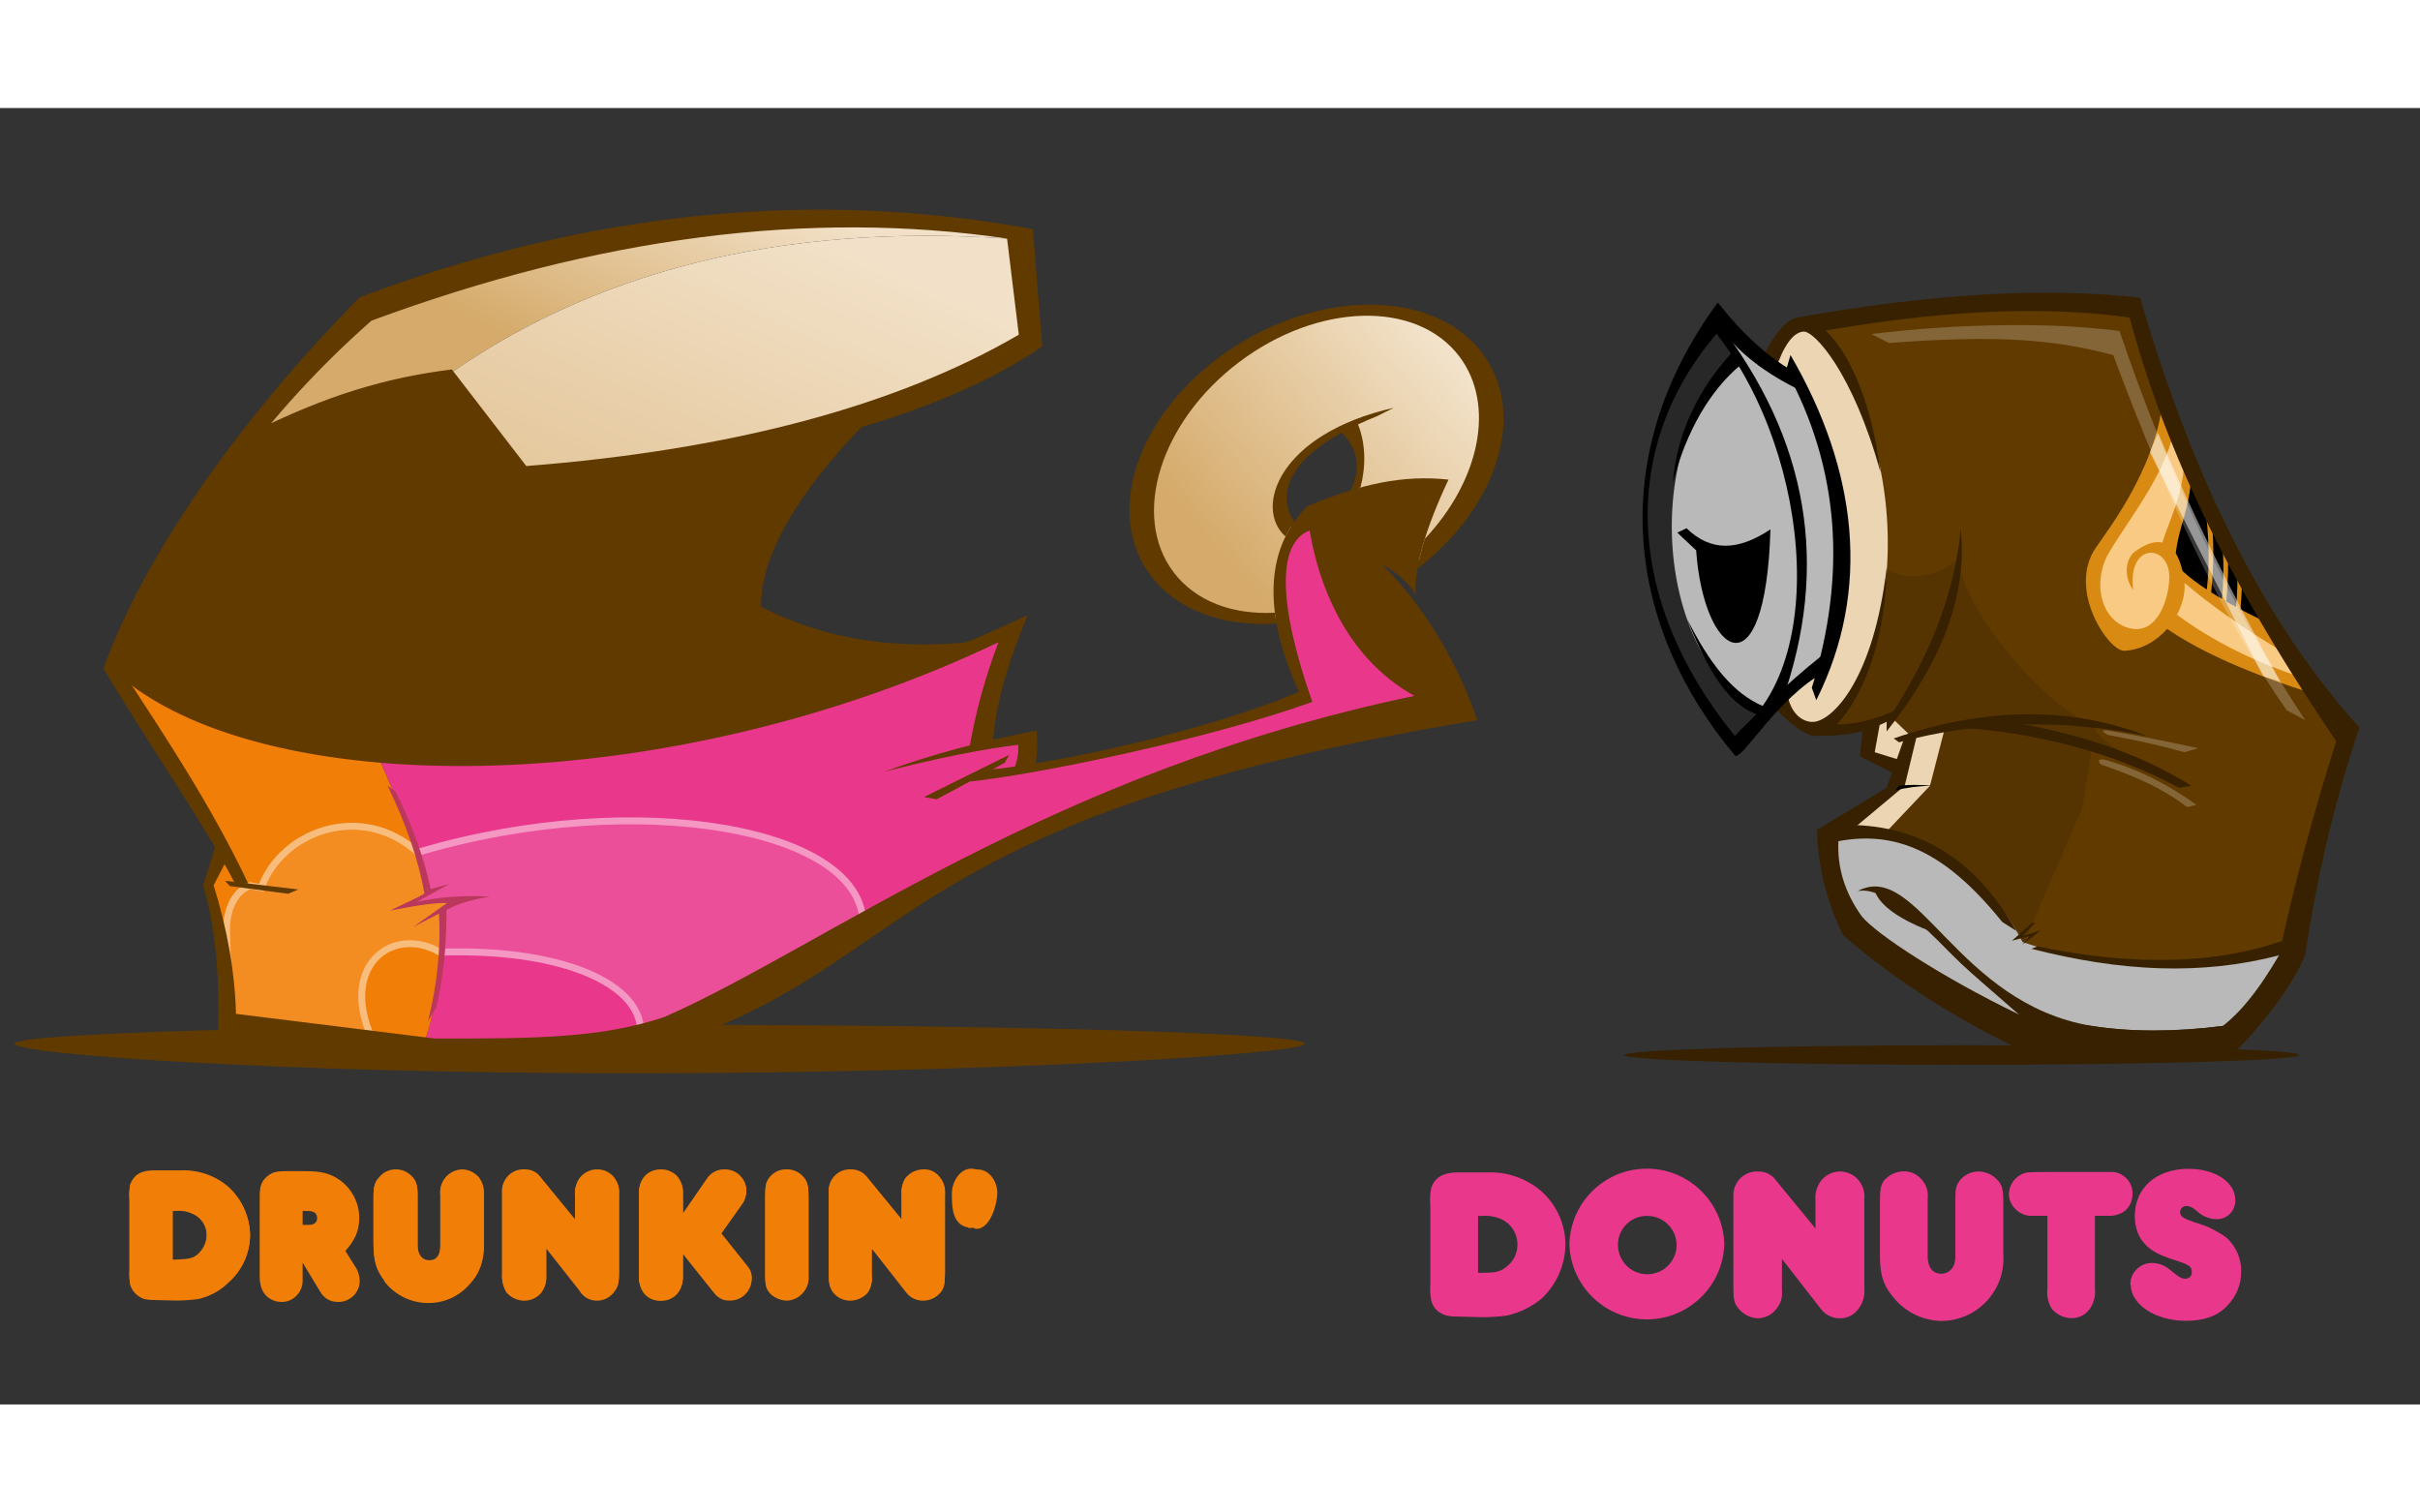 <svg xmlns="http://www.w3.org/2000/svg" xmlns:xlink="http://www.w3.org/1999/xlink" style="isolation:isolate"
 viewBox="-1310 -494.691 700 375"
 width="600"
 height="375">
    
    
<rect x="-1310" y="-494.691" width="700" height="375" fill="#333333" stroke="none"/>
    
    
<g>

<path d=" M -1305.826 -224.037 C -1305.826 -227.054 -1222.197 -229.503 -1119.189 -229.503 C -1016.181 -229.503 -932.552 -227.054 -932.552 -224.037 C -932.552 -221.02 -1023.923 -215.474 -1126.93 -215.474 C -1229.938 -215.474 -1305.826 -221.02 -1305.826 -224.037 Z " fill="rgb(97,58,0)"/>

<path d=" M -1129.004 -223.408 L -995.264 -292.368 L -891.279 -323.727 C -908.39 -339.175 -921.835 -356.378 -931.617 -375.343 C -942.238 -365.098 -942.4 -348.035 -932.105 -324.161 C -961.778 -314.148 -988.928 -307.336 -1013.56 -303.73 L -1012.703 -312.474 L -1026.247 -310.245 L -1017.205 -342.86 C -1073.218 -316.24 -1134.625 -304.944 -1201.429 -308.975 C -1193.118 -289.914 -1187.909 -277.492 -1186.223 -268.157 L -1191.8 -264.579 L -1178.33 -265.737 L -1182.014 -262.475 C -1182.41 -245.992 -1184.116 -231.366 -1187.854 -223.327 L -1129.004 -223.408 Z " fill="rgb(233,56,140)"/>

<mask id="_mask_x3rOfLqp6iHvphXIa1oQHnsI8zzQaO9x">

<path d=" M -1243.974 -230.109 L -1248.888 -270.87 L -1244.841 -279.253 L -1277.507 -334.179 C -1261.364 -320.475 -1236.004 -312.073 -1201.429 -308.975 C -1193.118 -289.914 -1187.909 -277.492 -1186.223 -268.157 L -1191.8 -264.579 L -1178.33 -265.737 L -1182.014 -262.475 C -1182.41 -245.992 -1184.116 -231.366 -1187.854 -223.327 L -1243.974 -230.109 Z " fill="white" stroke="none"/>

</mask>

<path d=" M -1243.974 -230.109 L -1248.888 -270.87 L -1244.841 -279.253 L -1277.507 -334.179 C -1261.364 -320.475 -1236.004 -312.073 -1201.429 -308.975 C -1193.118 -289.914 -1187.909 -277.492 -1186.223 -268.157 L -1191.8 -264.579 L -1178.33 -265.737 L -1182.014 -262.475 C -1182.41 -245.992 -1184.116 -231.366 -1187.854 -223.327 L -1243.974 -230.109 Z " fill="rgb(241,126,6)"/>

<path d=" M -1243.974 -230.109 L -1248.888 -270.87 L -1244.841 -279.253 L -1277.507 -334.179 C -1261.364 -320.475 -1236.004 -312.073 -1201.429 -308.975 C -1193.118 -289.914 -1187.909 -277.492 -1186.223 -268.157 L -1191.8 -264.579 L -1178.33 -265.737 L -1182.014 -262.475 C -1182.41 -245.992 -1184.116 -231.366 -1187.854 -223.327 L -1243.974 -230.109 Z " fill="rgb(241,126,6)" mask="url(#_mask_x3rOfLqp6iHvphXIa1oQHnsI8zzQaO9x)" stroke-width="2" stroke="rgb(241,128,11)" stroke-linejoin="miter" stroke-linecap="square" stroke-miterlimit="3"/>

<g opacity="0.48">

<path d=" M -1125.013 -224.754 C -1121.573 -240.265 -1145.991 -251.808 -1182.729 -250.504 C -1196.825 -258.69 -1213.03 -245.815 -1201.376 -223.422 L -1243.747 -227.668 L -1244.426 -255.499 C -1244.794 -260.559 -1243.322 -267.55 -1237.711 -269.758 L -1234.423 -269.179 C -1228.68 -285.335 -1205.578 -294.204 -1189.139 -279.39 C -1125.568 -298.325 -1059.171 -286.112 -1060.416 -258.024 L -1125.013 -224.754 Z " fill="rgb(255,255,255)" fill-opacity="0.24" stroke-width="2" stroke="rgb(255,255,255)" stroke-linejoin="miter" stroke-linecap="square" stroke-miterlimit="3"/>

</g>

<path d=" M -1239.818 -397.984 C -1219.586 -407.729 -1200.038 -413.644 -1181.179 -415.733 L -1161.183 -388.997 C -1126.087 -391.031 -1092.347 -396.047 -1059.97 -404.05 C -1081.178 -389.505 -1092.55 -371.905 -1094.092 -351.253 C -1078.314 -340.738 -1057.586 -335.766 -1031.914 -336.34 C -1137.117 -297.691 -1218.731 -296.762 -1276.762 -333.558 C -1267.474 -354.946 -1255.158 -376.42 -1239.818 -397.984 Z " fill="rgb(97,58,0)"/>

<linearGradient id="_lgradient_3" x1="0.331" y1="0.497" x2="0.88" y2="0.137" gradientTransform="matrix(220.036,0,0,66.193,-1238.735,-462.504)" gradientUnits="userSpaceOnUse">

<stop offset="0%" stop-opacity="1" style="stop-color:rgb(213,170,106)"/>

<stop offset="98.333%" stop-opacity="1" style="stop-color:rgb(242,225,200)"/>

</linearGradient>

<path d=" M -1204.495 -437.423 C -1146.701 -460.104 -1085.039 -467.401 -1019.514 -459.318 L -1018.698 -456.934 Q -1116.856 -463.574 -1183.139 -415.557 C -1202.069 -413.556 -1220.599 -407.139 -1238.735 -396.311 L -1204.495 -437.423 Z " fill="url(#_lgradient_3)"/>

<linearGradient id="_lgradient_4" x1="-0.785" y1="1.741" x2="0.884" y2="0.205" gradientTransform="matrix(171.562,0,0,69.956,-1183.139,-457.741)" gradientUnits="userSpaceOnUse">

<stop offset="0%" stop-opacity="1" style="stop-color:rgb(213,170,106)"/>

<stop offset="98.333%" stop-opacity="1" style="stop-color:rgb(242,225,200)"/>

</linearGradient>

<path d=" M -1011.578 -426.042 L -1013.979 -457.569 L -1018.698 -456.934 Q -1116.856 -463.574 -1183.139 -415.557 Q -1173.395 -402.178 -1161.144 -387.785 C -1100.845 -392.07 -1050.988 -404.821 -1011.578 -426.042 Z " fill="url(#_lgradient_4)"/>

<linearGradient id="_lgradient_5" x1="0.189" y1="0.749" x2="0.909" y2="0.197" gradientTransform="matrix(101.478,0,0,89.07,-979.999,-436.158)" gradientUnits="userSpaceOnUse">

<stop offset="0%" stop-opacity="1" style="stop-color:rgb(213,170,106)"/>

<stop offset="100%" stop-opacity="1" style="stop-color:rgb(242,226,201)"/>

</linearGradient>

<path d=" M -899.774 -433.7 L -910.258 -436.158 L -926.311 -434.683 L -950.882 -424.855 L -971.112 -404.543 L -979.999 -382.306 L -976.722 -364.451 L -970.662 -356.916 L -962.307 -350.528 L -946.91 -347.088 L -939.211 -347.088 L -940.112 -361.585 L -935.361 -372.068 L -939.129 -377.965 L -937.736 -388.367 L -929.71 -397.049 L -919.39 -402.454 L -916.605 -394.755 L -917.097 -384.927 L -919.226 -379.849 L -900.552 -362.813 L -888.676 -373.133 L -879.012 -388.531 L -878.52 -410.809 L -888.84 -428.172 L -899.774 -433.7 Z " fill="url(#_lgradient_5)"/>

<path d=" M -1274.247 -331.334 C -1261.517 -311.864 -1248.653 -292.426 -1238.207 -270.381 L -1242.014 -270.381 C -1251.627 -288.853 -1265.312 -307.945 -1280.08 -332.562 C -1268.668 -364.283 -1242.006 -403.404 -1205.932 -439.975 C -1139.737 -464.833 -1074.837 -471.389 -1011.236 -459.648 L -1008.523 -425.729 C -1038.982 -404.754 -1090.537 -391.184 -1163.194 -385.026 L -1185.36 -412.31 C -1208.786 -410.863 -1231.029 -399.926 -1252.092 -379.504 L -1237.906 -400.41 C -1215.464 -411.764 -1197.853 -416.771 -1179.294 -419.076 L -1157.767 -391.131 C -1098.26 -395.817 -1050.771 -408.479 -1015.306 -429.121 L -1018.698 -456.934 C -1075.832 -465.313 -1137.111 -457.397 -1202.541 -433.191 C -1235.991 -403.772 -1261.144 -367.253 -1274.247 -331.334 Z " fill="rgb(97,58,0)"/>

<path d=" M -1195.538 -296.998 C -1190.722 -287.164 -1187.347 -277.761 -1185.416 -268.793 L -1180.065 -270.239 L -1189.465 -265.032 C -1183.724 -266.432 -1176.655 -266.961 -1168.261 -266.623 C -1173.842 -265.676 -1178.034 -264.372 -1180.842 -262.718 C -1180.832 -251.88 -1181.843 -242.423 -1183.879 -234.351 L -1186.193 -230.59 C -1183.523 -241.259 -1182.461 -251.624 -1183.012 -261.688 L -1190.531 -257.782 L -1180.698 -264.725 C -1183.487 -264.889 -1188.981 -264.165 -1197.183 -262.555 L -1187.205 -267.329 C -1188.885 -276.997 -1192.451 -287.445 -1197.906 -298.679 L -1195.538 -296.998 Z " fill="rgb(186,56,91)"/>

<path d=" M -1244.911 -271.167 L -1223.711 -268.657 L -1226.64 -267.401 L -1243.516 -269.633 L -1244.911 -271.167 Z " fill="rgb(97,58,0)"/>

<path d=" M -1022.787 -310.906 C -1022.257 -320.844 -1018.91 -333.216 -1012.744 -348.017 C -1115.852 -299.117 -1232.566 -300.957 -1275.093 -334.757 L -1274.457 -329.641 C -1230.671 -293.88 -1115.836 -294.878 -1021.189 -340.164 C -1025.014 -330.156 -1027.815 -319.939 -1029.592 -309.511 L -1022.787 -310.906 L -1022.787 -310.906 Z " fill="rgb(97,58,0)"/>

<path d=" M -1054.111 -302.747 C -1040.844 -307.639 -1026.185 -311.586 -1010.14 -314.592 C -1009.763 -310.621 -1009.972 -306.936 -1010.771 -303.542 L -1016.77 -303.227 C -1015.701 -305.851 -1015.278 -308.27 -1015.507 -310.488 C -1025.972 -309.225 -1038.838 -306.643 -1054.111 -302.747 Z " fill="rgb(97,58,0)"/>

<path d=" M -1186.484 -217.943 L -1246.952 -225.209 C -1246.303 -243.251 -1247.733 -258.134 -1251.245 -269.863 L -1246.522 -284.708 L -1243.822 -278.298 L -1248.208 -269.863 C -1244.186 -256.925 -1242.03 -244.528 -1241.744 -232.677 L -1184.114 -225.53 C -1154.397 -225.522 -1136.065 -225.667 -1117.757 -231.79 C -1071.417 -252.185 -1005.945 -302.808 -900.86 -324.645 C -917.232 -333.717 -927.481 -351.047 -931.192 -372.484 C -940.684 -368.882 -940.28 -350.97 -930.403 -322.908 C -960.078 -312.195 -1009.926 -301.923 -1029.479 -299.864 L -1024.848 -303.209 C -1004.524 -305.01 -959.758 -314.786 -934.287 -325.849 C -945.444 -350.358 -943.288 -368.126 -931.86 -379.503 C -916.456 -385.956 -904.184 -388.636 -891.013 -387.206 Q -901.143 -365.647 -900.517 -353.918 Q -904.062 -359.548 -910.436 -362.79 C -900.187 -353.225 -888.819 -335.953 -882.689 -317.624 C -1059.674 -288.317 -1043.513 -243.497 -1126.36 -220.815 C -1135.407 -219.438 -1155.447 -218.479 -1186.484 -217.943 Z " fill="rgb(97,58,0)"/>

<path d=" M -1042.745 -295.381 L -1018.119 -307.588 L -1019.382 -305.273 L -1039.061 -294.749 L -1042.745 -295.381 Z " fill="rgb(97,58,0)"/>

<path d=" M -1054.326 -408.98 C -1078.342 -385.694 -1089.962 -365.929 -1089.881 -350.46 C -1071.818 -341.105 -1051.149 -337.749 -1027.878 -340.398 L -1038.832 -334.343 C -1066.496 -334.558 -1085.522 -339.953 -1096.211 -349.776 C -1096.391 -364.675 -1088.164 -382.238 -1068.511 -403.594 L -1054.326 -408.98 Z " fill="rgb(97,58,0)"/>

<!--<path d=" M -1187.359 -416.911 L -1179.716 -413.46 C -1157.752 -430.292 -1130.889 -443.192 -1099.133 -452.165 C -1130.016 -447.034 -1159.423 -435.281 -1187.359 -416.911 Z " fill="rgb(97,58,0)"/>-->

<path d=" M -935.593 -375.092 C -939.135 -379.986 -940.791 -390.403 -921.918 -400.784 L -921.918 -400.784 L -921.918 -400.784 C -916.374 -395.186 -916.708 -389.09 -919.366 -384.09 C -918.395 -384.389 -917.434 -384.667 -916.482 -384.927 L -916.482 -384.927 C -914.926 -390.801 -914.877 -397.379 -917.181 -403.181 C -915.497 -403.969 -913.683 -404.755 -911.732 -405.535 L -906.846 -407.978 C -940.179 -400.464 -947.407 -378.924 -938.159 -370.77 C -937.416 -372.283 -936.56 -373.724 -935.593 -375.092 Z  M -897.864 -370.077 C -882.019 -386.893 -877.314 -408.82 -887.841 -422.791 C -900.157 -439.137 -928.69 -438.442 -951.518 -421.241 C -974.346 -404.04 -982.88 -376.805 -970.564 -360.459 L -970.564 -360.459 L -970.564 -360.459 L -970.564 -360.459 C -964.151 -351.949 -953.343 -348.058 -941.232 -348.712 C -941.103 -347.678 -940.942 -346.625 -940.747 -345.555 C -957.33 -344.495 -971.955 -350.237 -979.046 -362.281 L -979.046 -362.281 L -979.046 -362.281 L -979.046 -362.281 C -990.642 -381.978 -977.723 -411.119 -950.214 -427.314 C -922.704 -443.51 -890.955 -440.667 -879.359 -420.97 C -868.985 -403.349 -878.23 -378.171 -899.99 -361.463 Q -899.322 -365.409 -897.864 -370.077 Z " fill-rule="evenodd" fill="rgb(97,58,0)"/>

<path d=" M -787.713 -431.949 C -766.388 -403.272 -758.843 -347.209 -781.261 -314.356 Q -773.785 -315.591 -769.537 -315.644 L -769.794 -308.043 L -761.291 -303.147 Q -758.994 -302.198 -762.193 -298.541 C -765.51 -294.751 -774.285 -288.107 -777.911 -285.529 C -761.25 -286.236 -733.183 -272.213 -724.972 -252.198 C -691.643 -244.69 -665.621 -244.451 -646.917 -251.493 L -631.327 -313.37 L -651.432 -342.821 L -691.618 -361.272 L -680.549 -398.77 L -694 -436.706 C -726.923 -438.873 -758.158 -437.284 -787.713 -431.949 Z " fill="rgb(97,58,0)"/>

<path d=" M -742.845 -364.914 C -749.556 -358.178 -760.712 -357.925 -764.278 -361.732 C -765.756 -336.998 -771.286 -325.308 -782.254 -314.847 L -764.436 -317.794 L -765.704 -306.718 L -760.184 -305.25 L -757.043 -312.808 L -752.564 -314.075 L -747.432 -314.847 L -753.948 -311.511 L -754.392 -298.659 Q -762.793 -291.844 -770.476 -285.503 C -752.821 -282.464 -735.944 -270.153 -724.972 -252.198 L -707.656 -292.317 L -705.005 -308.864 L -687.077 -304.246 C -698.398 -307.868 -706.908 -315.958 -702.771 -315.369 C -719.781 -321.18 -745.601 -354.483 -742.845 -364.914 Z " fill="rgb(85,52,2)"/>

<ellipse cx="-742.527" cy="-220.767" rx="97.608" ry="2.823" fill="rgb(55,33,0)"/>

<path d=" M -813.939 -432.947 C -811.728 -429.208 -809.683 -425.504 -807.804 -421.835 C -838.485 -383.134 -836.598 -349.299 -802.157 -320.346 C -803.933 -316.868 -805.939 -313.438 -808.174 -310.056 C -799.214 -319.976 -789.852 -328.245 -780.096 -334.875 C -771.599 -362.612 -774.353 -389.278 -788.367 -414.883 L -813.939 -432.947 Z " fill="rgb(185,185,185)"/>

<path d=" M -799.054 -420.265 L -790.125 -432.947 C -759.646 -411.488 -753.598 -342.274 -783.616 -314.385 C -788.472 -315.927 -792.132 -318.756 -794.607 -322.881 C -790.924 -327.079 -786.679 -330.832 -781.882 -334.153 C -773.894 -354.344 -776.478 -381.251 -789.644 -414.883 L -799.054 -420.265 Z " fill="rgb(235,213,179)"/>

<path d=" M -768.699 -316.564 L -769.677 -307.572 L -760.698 -304.093 L -761.709 -298.659 L -779.026 -285.503 L -765.438 -284.199 L -751.74 -298.659 L -747.595 -314.709 L -757.043 -312.808 L -763.206 -318.699 L -768.699 -316.564 Z " fill="rgb(235,213,179)"/>

<path d=" M -807.059 -421.603 L -813.284 -431.322 C -844.676 -391.015 -839.979 -348.71 -807.059 -310.056 L -800.399 -319.471 C -832.972 -336.612 -834.713 -401.187 -807.059 -421.603 Z " fill="rgb(40,40,40)"/>

<path d=" M -678.206 -393.227 L -687.712 -359.725 L -650.805 -339.734 L -678.206 -393.227 Z " fill="rgb(0,0,0)"/>

<path d=" M -783.616 -283.686 C -763.647 -289.988 -737.953 -278.886 -724.972 -253.462 C -701.112 -245.207 -675.091 -244.548 -646.917 -251.493 L -662.883 -226.899 L -720.648 -227.552 L -776.239 -259.251 L -783.616 -283.686 Z " fill="rgb(185,185,185)"/>

<path d=" M -684.172 -405.774 L -687.712 -387.936 L -698.74 -371.593 L -705.005 -361.732 L -702.576 -346.3 L -695.383 -340.706 L -683.397 -346.3 L -662.164 -334.153 L -642.641 -329.663 L -642.641 -329.663 L -651.432 -341.665 L -680.549 -359.725 L -682.597 -364.914 L -676.684 -390.251 L -684.172 -405.774 Z " fill="rgb(249,202,131)"/>

<path d=" M -822.158 -373.143 C -815.212 -366.405 -807.417 -366.489 -797.884 -372.822 C -799.326 -324.291 -817.196 -335.876 -819.381 -366.751 L -824.83 -371.879 L -822.158 -373.143 Z " fill="rgb(0,0,0)"/>

<path d=" M -813.279 -432.947 C -786.843 -398.905 -780.613 -362.21 -794.607 -322.881 L -808.851 -313.048 C -779.84 -332.876 -786.488 -398.824 -816.431 -432.947 L -813.279 -432.947 Z " fill="rgb(0,0,0)"/>

<path d=" M -826.113 -386.344 C -825.018 -400.367 -818.833 -413.393 -808.839 -424.133 L -806.646 -420.265 C -815.33 -413.009 -822.241 -401.266 -826.113 -386.344 Z " fill="rgb(0,0,0)"/>

<path d=" M -821.946 -346.812 C -815.581 -334.164 -808.8 -325.297 -799.78 -321.576 L -801.488 -319.257 C -809.642 -321.758 -815.848 -331.391 -821.946 -346.812 Z " fill="rgb(0,0,0)"/>

<path d=" M -785.914 -327.004 C -775.763 -360.012 -777.952 -390.623 -793.366 -418.86 L -792.087 -423.232 C -772.726 -390.006 -768.636 -355.347 -784.632 -323.405 L -785.914 -327.004 Z " fill="rgb(0,0,0)"/>

<path d=" M -796.499 -320.993 Q -789.091 -313.435 -785.156 -313.053 C -778.078 -312.365 -764.511 -332.188 -764.278 -361.732 C -768.036 -329.445 -779.791 -317.78 -785.156 -317.157 C -788.11 -316.813 -791.474 -319.024 -792.7 -323.799 L -796.499 -320.993 Z " fill="rgb(55,33,0)"/>

<path d=" M -801.358 -420.156 Q -794.728 -434.265 -789.339 -434.087 C -781.345 -433.822 -769.772 -418.899 -766.052 -389.305 C -773.999 -418.153 -785.225 -430.316 -788.368 -430.027 C -791.375 -429.751 -794.082 -425.997 -796.499 -418.775 L -801.358 -420.156 Z " fill="rgb(55,33,0)"/>

<path d=" M -760.698 -320.993 C -768.083 -317.35 -775.261 -315.867 -782.254 -316.564 L -783.753 -313.171 C -775.7 -312.931 -769.78 -314.341 -763.206 -317.659 L -760.698 -320.993 Z " fill="rgb(55,33,0)"/>

<path d=" M -771.095 -316.564 L -771.969 -307.15 L -760.698 -301.457 L -759.046 -305.668 L -767.724 -308.353 L -766.052 -317.659 L -771.095 -316.564 Z " fill="rgb(55,33,0)"/>

<path d=" M -745.339 -249.75 C -756.703 -261.32 -765.591 -269.423 -772.632 -268.194 C -755.372 -277.412 -744.211 -235.773 -705.005 -229.19 C -693.822 -227.408 -680.701 -227.405 -666.918 -229.19 L -662.883 -224.759 L -720.648 -227.552 C -728.203 -234.798 -739.285 -243.585 -745.339 -249.75 Z " fill="rgb(55,33,0)"/>

<path d=" M -767.724 -268.194 Q -765.312 -261.634 -750.465 -256.139 L -757.043 -262.541 L -767.724 -268.194 Z " fill="rgb(55,33,0)"/>

<path d=" M -764.278 -314.375 L -764.278 -317.139 Q -745.487 -345.215 -742.845 -372.832 Q -739.897 -344.992 -764.278 -314.375 Z " fill="rgb(55,33,0)"/>

<path d=" M -777.425 -287.306 C -755.481 -287.872 -738.595 -277.658 -726.798 -256.694 L -730.843 -259.251 C -747.763 -280.3 -762.081 -285.59 -778.227 -282.629 L -777.425 -287.306 Z " fill="rgb(55,33,0)"/>

<path d=" M -650.805 -249.589 C -673.48 -243.731 -696.487 -244.89 -722.38 -251.493 L -720.648 -252.198 C -691.723 -246.076 -666.486 -247.175 -646.917 -254.872 L -650.805 -249.589 Z " fill="rgb(55,33,0)"/>

<path d=" M -664.98 -224.861 L -662.883 -224.759 L -666.918 -229.19 C -680.701 -227.405 -693.822 -227.408 -705.005 -229.19 C -710.045 -229.905 -719.2 -230.22 -726.065 -232.522 C -748.137 -243.18 -767.399 -255.781 -771.526 -260.956 C -776.372 -267.732 -778.602 -274.953 -778.227 -282.629 L -759.046 -298.659 L -755.49 -313.37 L -759.046 -312.808 L -764.278 -298.058 L -784.363 -285.926 C -784.399 -275.072 -780.862 -263.144 -776.739 -255.291 Q -753.506 -235.247 -722.26 -220.767 L -664.332 -220.767 L -664.98 -224.861 Z " fill="rgb(55,33,0)"/>

<path d=" M -760.698 -298.659 C -757.885 -298.985 -754.668 -298.982 -751.057 -298.659 C -754.991 -298.598 -758.539 -298.146 -761.709 -297.311 L -760.698 -298.659 Z " fill="rgb(0,0,0)"/>

<path d=" M -729.707 -317.345 C -710.369 -314.022 -692.44 -308.854 -676.136 -298.659 L -679.727 -298.058 C -698.336 -308.146 -720.807 -314.121 -744.12 -315.534 L -729.707 -317.345 Z " fill="rgb(55,33,0)"/>

<path d=" M -725.037 -252.666 L -719.649 -256.843 L -725.037 -255.151 L -721.261 -259.025 L -722.143 -259.025 L -728.037 -253.833 L -722.955 -255.151 L -725.037 -252.666 Z " fill="rgb(55,33,0)"/>

<path d=" M -678.11 -357.337 C -677.895 -354.268 -678.721 -351.048 -680.299 -348.128 L -680.299 -348.128 L -680.299 -348.128 L -680.299 -348.128 C -669.921 -340.438 -657.571 -334.286 -643.241 -329.663 L -640.472 -325.149 C -659.088 -331.005 -673.315 -337.3 -683.141 -344.028 C -686.331 -340.431 -690.744 -337.889 -695.551 -337.698 C -700.025 -337.52 -712.103 -355.272 -703.806 -367.458 C -699.933 -373.145 -684.362 -393.083 -684.172 -414.54 L -680.549 -404.066 C -683.033 -389.475 -692.965 -377.644 -699.79 -366.398 C -705.103 -357.643 -702.276 -346.231 -694 -344.221 C -685.774 -342.223 -682.662 -352.951 -682.505 -358.734 C -682.236 -368.658 -694.775 -369.413 -692.962 -355.212 C -696.286 -360.198 -694.606 -364.829 -692.452 -366.398 C -689.442 -368.59 -686.764 -369.521 -684.537 -369.001 C -682.245 -376.124 -678.98 -381.814 -678.206 -391.664 L -676.136 -387.936 C -676.884 -377.949 -679.814 -373.478 -680.641 -365.909 C -679.849 -364.606 -679.191 -362.904 -678.691 -360.754 C -676.8 -359.022 -674.389 -357.21 -671.666 -355.407 Q -670.394 -366.666 -672.223 -379.998 L -670.476 -376.875 Q -669.138 -367.622 -670.398 -354.583 L -670.398 -354.583 C -669.402 -353.947 -668.371 -353.314 -667.296 -352.691 C -666.721 -358.301 -666.722 -364.295 -667.299 -370.675 L -665.707 -368.499 L -665.707 -368.499 L -665.707 -368.499 L -665.707 -368.499 C -665.361 -363.636 -665.471 -358.109 -666.027 -351.931 C -665.102 -351.404 -664.164 -350.88 -663.206 -350.37 C -662.831 -354.164 -662.725 -358.137 -662.883 -362.286 L -661.462 -360.507 L -661.462 -360.507 L -661.462 -360.507 C -661.437 -357.163 -661.596 -353.552 -661.936 -349.675 C -658.712 -347.973 -655.387 -346.377 -652.164 -344.982 L -648.577 -336.728 C -660.342 -343.68 -670.189 -350.552 -678.11 -357.337 Z " fill-rule="evenodd" fill="rgb(217,138,19)"/>

<path d=" M -690.967 -439.822 C -718.397 -442.932 -751.446 -441.017 -790.125 -434.087 L -785.156 -429.759 C -749.598 -436.21 -719.209 -437.649 -694 -434.087 C -681.605 -388.016 -659.55 -348.965 -634.23 -311.511 C -640.914 -290.501 -646.435 -269.857 -650.805 -249.589 C -656.019 -240.655 -662.617 -231.292 -670.476 -226.899 L -664.332 -220.767 Q -648.94 -236.479 -643.241 -249.589 C -639.777 -272.693 -634.534 -294.659 -627.533 -315.507 C -654.344 -345.116 -675.485 -386.551 -690.967 -439.822 Z " fill="rgb(55,33,0)"/>

<path d=" M -768.699 -429.318 C -743.019 -432.447 -715.688 -432.731 -696.937 -430.183 Q -674.845 -365.327 -643.241 -317.659 L -648.577 -320.511 Q -673.956 -356.695 -698.74 -423.232 C -715.438 -427.64 -731.465 -429.195 -763.589 -426.718 L -768.699 -429.318 Z " fill="rgb(255,255,255)" fill-opacity="0.22"/>

<path d=" M -700.683 -314.709 Q -687.501 -312.444 -674.151 -309.516 L -678.206 -308.353 Q -686.755 -310.849 -700.312 -313.37 C -700.673 -313.706 -703.041 -314.618 -700.683 -314.709 Z " fill="rgb(255,255,255)" fill-opacity="0.22"/>

<path d=" M -650.398 -328.759 C -665.041 -355.274 -676.81 -379.247 -685.753 -400.725 L -688.132 -395.134 L -655.305 -330.313 L -650.398 -328.759 Z " fill="rgb(255,255,255)" fill-opacity="0.48"/>

<path d=" M -701.608 -306.285 C -692.4 -303.814 -683.421 -299.43 -674.69 -293.159 L -677.337 -292.484 C -685.34 -298.479 -692.989 -301.553 -702.447 -304.876 C -702.699 -305.407 -703.566 -306.353 -701.608 -306.285 Z " fill="rgb(255,255,255)" fill-opacity="0.22"/>

<path d=" M -762.223 -312.352 L -760.698 -311.225 Q -726.078 -320.58 -688.987 -313.053 Q -722.298 -325.98 -762.223 -312.352 Z " fill="rgb(55,33,0)"/>

<path d=" M -787.85 -412.419 C -796.895 -416.451 -806.575 -422.978 -812.165 -430.901 C -842.118 -397.303 -839.995 -352.116 -808.174 -313.048 C -799.812 -321.768 -789.485 -331.603 -779.388 -339.076 L -781.882 -331.714 C -795.846 -324.425 -806.444 -305.381 -808.174 -307.438 C -838.439 -343.438 -846.769 -392.452 -813.125 -438.435 C -805.493 -428.803 -797.91 -422.018 -790.369 -418.076 L -787.85 -412.419 L -787.85 -412.419 Z " fill="rgb(0,0,0)"/>

<g>

<path d=" M -887.303 -145.092 C -890.693 -145.092 -891.9 -145.322 -893.108 -146.031 C -894.608 -146.804 -895.679 -148.214 -896.019 -149.867 C -896.297 -151.36 -896.38 -152.882 -896.267 -154.396 L -896.267 -177.481 C -896.415 -179.078 -896.331 -180.685 -896.019 -182.258 C -895.06 -185.365 -892.38 -186.805 -888.511 -186.805 L -879.797 -186.805 C -874.14 -187.039 -868.602 -185.138 -864.283 -181.477 C -859.803 -177.552 -857.218 -171.896 -857.183 -165.939 C -857.275 -160.066 -859.717 -154.475 -863.964 -150.418 C -866.909 -147.951 -870.403 -146.228 -874.152 -145.393 C -876.559 -145.074 -878.984 -144.92 -881.411 -144.931 L -887.303 -145.092 Z  M -882.458 -157.753 C -877.612 -157.753 -876.388 -157.983 -874.703 -159.173 C -872.261 -160.786 -870.877 -163.588 -871.079 -166.508 C -871.281 -169.427 -873.038 -172.011 -875.679 -173.273 C -877.423 -174.044 -879.332 -174.374 -881.234 -174.232 L -882.458 -174.232 L -882.458 -157.753 Z " fill-rule="evenodd" fill="rgb(233,56,140)"/>

<path d=" M -856.048 -166.097 C -855.701 -178.481 -845.387 -188.236 -833.01 -187.887 C -821.125 -187.552 -811.568 -177.99 -811.233 -166.097 C -811.582 -153.716 -821.896 -143.961 -834.271 -144.31 C -846.157 -144.645 -855.713 -154.207 -856.048 -166.098 L -856.048 -166.097 Z  M -841.991 -166.098 C -842.136 -161.45 -838.512 -157.551 -833.865 -157.356 C -829.218 -157.162 -825.281 -160.744 -825.038 -165.389 C -824.941 -167.698 -825.789 -169.946 -827.388 -171.615 C -828.986 -173.284 -831.196 -174.228 -833.507 -174.231 C -838.093 -174.32 -841.887 -170.683 -841.992 -166.097 L -841.991 -166.098 Z " fill-rule="evenodd" fill="rgb(233,56,140)"/>

<path d=" M -783.421 -147.47 L -794.567 -161.801 L -794.567 -152.726 C -794.332 -150.742 -794.944 -148.75 -796.253 -147.239 C -797.533 -145.595 -799.495 -144.627 -801.578 -144.611 C -803.762 -144.713 -805.794 -145.756 -807.152 -147.47 C -808.359 -148.908 -808.607 -150.099 -808.607 -153.207 L -808.607 -179.967 C -808.693 -181.907 -807.948 -183.791 -806.558 -185.147 C -805.168 -186.504 -803.266 -187.203 -801.329 -187.07 C -799.297 -187.108 -797.382 -186.12 -796.236 -184.441 L -784.859 -170.592 L -784.859 -178.708 C -785.037 -180.657 -784.521 -182.606 -783.403 -184.213 C -782.15 -185.925 -780.188 -186.975 -778.069 -187.068 C -775.95 -187.161 -773.903 -186.287 -772.505 -184.692 C -771.201 -183.168 -770.562 -181.185 -770.731 -179.186 L -770.731 -153.438 C -770.498 -151.22 -771.134 -148.998 -772.506 -147.24 C -773.743 -145.545 -775.733 -144.563 -777.831 -144.612 C -780.043 -144.602 -782.122 -145.668 -783.404 -147.471 L -783.421 -147.47 Z " fill-rule="evenodd" fill="rgb(233,56,140)"/>

<path d=" M -762.832 -151.288 C -765.495 -154.644 -766.223 -157.753 -766.223 -163.239 L -766.223 -178.05 C -766.223 -182.116 -765.974 -183.074 -765.015 -184.495 C -763.605 -186.109 -761.585 -187.062 -759.442 -187.123 C -757.512 -187.187 -755.651 -186.402 -754.349 -184.975 C -752.856 -183.462 -752.142 -181.347 -752.414 -179.239 L -752.414 -162.53 C -752.414 -159.42 -750.959 -157.503 -748.527 -157.503 C -746.095 -157.503 -744.409 -159.421 -744.409 -162.28 L -744.409 -179.186 C -744.409 -182.294 -744.179 -183.022 -742.954 -184.692 C -741.61 -186.222 -739.666 -187.09 -737.63 -187.069 C -735.604 -187.036 -733.681 -186.178 -732.304 -184.691 C -730.849 -183.252 -730.53 -181.814 -730.53 -178.226 L -730.53 -163.204 C -729.805 -153.267 -737.269 -144.622 -747.202 -143.896 C -747.619 -143.865 -748.038 -143.849 -748.456 -143.847 C -754.119 -143.949 -759.41 -146.688 -762.762 -151.253 L -762.832 -151.288 Z " fill-rule="evenodd" fill="rgb(233,56,140)"/>

<path d=" M -716.561 -147.47 C -717.573 -149.11 -717.999 -151.045 -717.768 -152.958 L -717.768 -174.267 L -721.638 -174.267 C -723.496 -174.071 -725.35 -174.678 -726.732 -175.937 C -728.069 -177.075 -728.862 -178.727 -728.915 -180.482 C -728.884 -182.899 -727.517 -185.1 -725.364 -186.2 C -723.909 -186.929 -723.431 -186.929 -717.609 -186.929 L -698.725 -186.929 C -695.544 -186.599 -693.133 -183.91 -693.151 -180.712 C -693.103 -178.801 -693.895 -176.965 -695.317 -175.687 C -696.868 -174.597 -698.755 -174.093 -700.643 -174.266 L -704.032 -174.266 L -704.032 -153.241 C -703.821 -151.329 -704.245 -149.402 -705.239 -147.755 C -706.414 -145.804 -708.535 -144.621 -710.812 -144.646 C -713.081 -144.687 -715.215 -145.735 -716.633 -147.506 L -716.561 -147.47 Z " fill-rule="evenodd" fill="rgb(233,56,140)"/>

<path d=" M -693.79 -154.396 C -693.79 -156.044 -693.136 -157.625 -691.971 -158.79 C -690.807 -159.956 -689.226 -160.611 -687.579 -160.612 L -687.49 -160.612 C -685.619 -160.59 -683.816 -159.911 -682.396 -158.694 C -679.485 -156.313 -679.005 -156.065 -677.799 -156.065 C -677.302 -156.063 -676.828 -156.27 -676.49 -156.634 C -676.153 -156.999 -675.983 -157.488 -676.023 -157.983 C -675.932 -158.761 -676.317 -159.517 -676.999 -159.901 C -677.921 -160.409 -678.898 -160.808 -679.911 -161.091 C -681.118 -161.57 -682.326 -161.802 -683.3 -162.28 C -689.602 -164.43 -692.496 -168.496 -692.496 -174.231 C -692.496 -182.346 -686.193 -187.851 -677 -187.851 C -669.245 -187.851 -663.422 -184.015 -663.422 -178.759 C -663.379 -177.32 -663.921 -175.924 -664.924 -174.89 C -665.927 -173.856 -667.307 -173.273 -668.747 -173.273 C -670.915 -173.293 -672.992 -174.144 -674.551 -175.651 C -676.006 -176.859 -676.734 -177.09 -677.462 -177.09 C -677.93 -177.133 -678.397 -176.988 -678.759 -176.686 C -679.121 -176.385 -679.348 -175.953 -679.391 -175.484 L -679.397 -175.421 C -679.397 -173.984 -678.438 -173.503 -675.047 -172.313 C -671.824 -171.421 -668.784 -169.966 -666.066 -168.016 C -663.213 -165.474 -661.623 -161.804 -661.719 -157.983 C -661.733 -154.298 -663.215 -150.771 -665.836 -148.181 C -668.499 -145.322 -672.369 -143.882 -677.71 -143.882 C -686.585 -143.882 -693.685 -148.66 -693.685 -154.396 L -693.79 -154.396 Z " fill-rule="evenodd" fill="rgb(233,56,140)"/>

</g>

<g>

<path d=" M -1028.182 -170.7 C -1032.702 -171.551 -1032.702 -177.002 -1032.702 -180.453 C -1032.702 -183.905 -1030.34 -187.654 -1027.111 -187.654 C -1023.883 -187.654 -1021.52 -184.267 -1021.52 -180.88 C -1021.52 -177.901 -1023.458 -170.48 -1027.537 -170.48 C -1027.774 -170.449 -1028.012 -170.531 -1028.181 -170.7" fill-rule="evenodd" fill="rgb(241,126,6)"/>

<path d=" M -1030.148 -170.942 C -1034.668 -171.793 -1034.668 -177.244 -1034.668 -180.695 C -1034.668 -184.147 -1032.306 -187.896 -1029.077 -187.896 C -1025.849 -187.896 -1023.486 -184.509 -1023.486 -181.121 C -1023.486 -178.143 -1025.424 -170.722 -1029.503 -170.722 C -1029.74 -170.691 -1029.978 -170.773 -1030.147 -170.942" fill-rule="evenodd" fill="rgb(241,126,6)"/>

<path d=" M -1264.373 -149.871 C -1267.38 -149.871 -1268.671 -150.076 -1269.758 -150.927 C -1271.01 -151.694 -1271.926 -152.903 -1272.325 -154.315 C -1272.571 -155.645 -1272.645 -157.001 -1272.546 -158.35 L -1272.546 -178.912 C -1272.664 -180.328 -1272.59 -181.754 -1272.325 -183.15 C -1271.254 -185.907 -1269.175 -187.167 -1265.458 -187.167 L -1257.709 -187.167 C -1252.696 -187.374 -1247.788 -185.687 -1243.962 -182.441 C -1240.014 -178.851 -1237.733 -173.784 -1237.662 -168.449 C -1237.747 -163.239 -1240.037 -158.309 -1243.962 -154.883 C -1246.392 -152.508 -1249.443 -150.87 -1252.765 -150.155 C -1254.906 -149.881 -1257.062 -149.744 -1259.222 -149.745 L -1264.373 -149.871 Z  M -1260.072 -161.311 C -1255.773 -161.531 -1254.702 -161.531 -1253.205 -162.587 C -1251.35 -163.999 -1250.243 -166.181 -1250.198 -168.512 C -1250.155 -171.245 -1251.765 -173.734 -1254.276 -174.815 C -1255.744 -175.524 -1257.378 -175.819 -1259.002 -175.666 L -1260.073 -175.666 L -1260.073 -161.248 L -1260.072 -161.311 Z " fill-rule="evenodd" fill="rgb(241,126,6)"/>

<path d=" M -1264.373 -150.113 C -1267.38 -150.113 -1268.671 -150.318 -1269.758 -151.169 C -1271.01 -151.935 -1271.926 -153.145 -1272.325 -154.557 C -1272.571 -155.887 -1272.645 -157.243 -1272.546 -158.591 L -1272.546 -179.154 C -1272.664 -180.57 -1272.59 -181.996 -1272.325 -183.392 C -1271.254 -186.149 -1269.175 -187.409 -1265.458 -187.409 L -1257.709 -187.409 C -1252.696 -187.616 -1247.788 -185.929 -1243.962 -182.683 C -1240.014 -179.093 -1237.733 -174.026 -1237.662 -168.691 C -1237.747 -163.481 -1240.037 -158.551 -1243.962 -155.125 C -1246.392 -152.75 -1249.443 -151.112 -1252.765 -150.397 C -1254.906 -150.123 -1257.062 -149.986 -1259.222 -149.987 L -1264.373 -150.113 Z  M -1260.072 -161.553 C -1255.773 -161.773 -1254.702 -161.773 -1253.205 -162.829 C -1251.35 -164.241 -1250.243 -166.423 -1250.198 -168.754 C -1250.155 -171.487 -1251.765 -173.976 -1254.276 -175.057 C -1255.744 -175.766 -1257.378 -176.061 -1259.002 -175.908 L -1260.073 -175.908 L -1260.073 -161.49 L -1260.072 -161.553 Z " fill-rule="evenodd" fill="rgb(241,126,6)"/>

<path d=" M -1198.819 -155.431 C -1201.181 -158.584 -1201.969 -161.168 -1201.969 -166.241 L -1201.969 -179.398 C -1201.969 -182.787 -1201.544 -183.842 -1200.393 -185.118 C -1199.201 -186.627 -1197.371 -187.49 -1195.448 -187.451 C -1193.751 -187.448 -1192.127 -186.76 -1190.944 -185.544 C -1189.653 -184.267 -1189.212 -182.991 -1189.212 -180.233 L -1189.212 -165.611 C -1189.212 -162.854 -1187.937 -161.168 -1185.779 -161.168 C -1183.621 -161.168 -1182.63 -162.854 -1182.63 -165.406 L -1182.63 -180.233 C -1182.819 -182.04 -1182.248 -183.845 -1181.053 -185.215 C -1179.858 -186.584 -1178.146 -187.394 -1176.33 -187.451 C -1174.514 -187.406 -1172.795 -186.62 -1171.574 -185.275 C -1170.487 -183.794 -1169.999 -182.739 -1169.999 -179.351 L -1169.999 -166.209 C -1169.999 -161.121 -1171.29 -157.513 -1174.078 -154.55 C -1177.038 -151.054 -1181.386 -149.036 -1185.967 -149.034 C -1191.023 -148.975 -1195.807 -151.313 -1198.867 -155.337 L -1198.819 -155.431 Z " fill-rule="evenodd" fill="rgb(241,126,6)"/>

<path d=" M -1198.819 -155.673 C -1201.181 -158.826 -1201.969 -161.41 -1201.969 -166.483 L -1201.969 -179.64 C -1201.969 -183.029 -1201.544 -184.084 -1200.393 -185.36 C -1199.201 -186.869 -1197.371 -187.732 -1195.448 -187.693 C -1193.751 -187.69 -1192.127 -187.002 -1190.944 -185.786 C -1189.653 -184.509 -1189.212 -183.233 -1189.212 -180.475 L -1189.212 -165.853 C -1189.212 -163.096 -1187.937 -161.41 -1185.779 -161.41 C -1183.621 -161.41 -1182.63 -163.096 -1182.63 -165.648 L -1182.63 -180.475 C -1182.819 -182.282 -1182.248 -184.087 -1181.053 -185.457 C -1179.858 -186.826 -1178.146 -187.636 -1176.33 -187.693 C -1174.514 -187.648 -1172.795 -186.862 -1171.574 -185.517 C -1170.487 -184.036 -1169.999 -182.981 -1169.999 -179.593 L -1169.999 -166.451 C -1169.999 -161.363 -1171.29 -157.755 -1174.078 -154.792 C -1177.038 -151.296 -1181.386 -149.278 -1185.967 -149.276 C -1191.023 -149.217 -1195.807 -151.555 -1198.867 -155.579 L -1198.819 -155.673 Z " fill-rule="evenodd" fill="rgb(241,126,6)"/>

<path d=" M -1142.124 -152.28 L -1151.999 -164.792 L -1151.999 -156.913 C -1151.857 -155.078 -1152.42 -153.258 -1153.573 -151.823 C -1154.787 -150.493 -1156.497 -149.724 -1158.298 -149.697 C -1160.274 -149.702 -1162.153 -150.551 -1163.464 -152.03 C -1164.441 -153.614 -1164.893 -155.466 -1164.755 -157.323 L -1164.755 -180.88 C -1164.876 -182.673 -1164.21 -184.43 -1162.93 -185.692 C -1161.65 -186.954 -1159.884 -187.596 -1158.093 -187.45 C -1156.291 -187.48 -1154.593 -186.605 -1153.573 -185.117 L -1143.683 -173.033 L -1143.683 -180.028 C -1143.81 -181.75 -1143.355 -183.464 -1142.391 -184.897 C -1141.175 -186.515 -1139.266 -187.462 -1137.242 -187.45 C -1135.431 -187.47 -1133.703 -186.692 -1132.518 -185.322 C -1131.365 -183.974 -1130.798 -182.221 -1130.942 -180.453 L -1130.942 -157.56 C -1130.942 -154.597 -1131.367 -153.321 -1132.518 -152.044 C -1133.654 -150.587 -1135.394 -149.729 -1137.242 -149.713 C -1139.181 -149.666 -1141.014 -150.595 -1142.124 -152.186 L -1142.124 -152.28 Z " fill-rule="evenodd" fill="rgb(241,126,6)"/>

<path d=" M -1142.124 -152.522 L -1151.999 -165.034 L -1151.999 -157.155 C -1151.857 -155.32 -1152.42 -153.5 -1153.573 -152.065 C -1154.787 -150.735 -1156.497 -149.966 -1158.298 -149.939 C -1160.274 -149.944 -1162.153 -150.793 -1163.464 -152.272 C -1164.441 -153.856 -1164.893 -155.708 -1164.755 -157.565 L -1164.755 -181.121 C -1164.876 -182.915 -1164.21 -184.672 -1162.93 -185.934 C -1161.65 -187.196 -1159.884 -187.838 -1158.093 -187.692 C -1156.291 -187.722 -1154.593 -186.847 -1153.573 -185.359 L -1143.683 -173.275 L -1143.683 -180.27 C -1143.81 -181.992 -1143.355 -183.706 -1142.391 -185.139 C -1141.175 -186.757 -1139.266 -187.704 -1137.242 -187.692 C -1135.431 -187.712 -1133.703 -186.934 -1132.518 -185.564 C -1131.365 -184.216 -1130.798 -182.463 -1130.942 -180.695 L -1130.942 -157.802 C -1130.942 -154.839 -1131.367 -153.563 -1132.518 -152.286 C -1133.654 -150.829 -1135.394 -149.971 -1137.242 -149.955 C -1139.181 -149.908 -1141.014 -150.837 -1142.124 -152.428 L -1142.124 -152.522 Z " fill-rule="evenodd" fill="rgb(241,126,6)"/>

<path d=" M -1103.209 -151.634 L -1112.452 -163.216 L -1112.452 -156.645 C -1112.452 -152.406 -1115.035 -149.649 -1118.893 -149.649 C -1122.752 -149.649 -1125.192 -152.406 -1125.192 -156.645 L -1125.192 -180.658 C -1125.192 -184.693 -1122.61 -187.45 -1118.893 -187.45 C -1117.123 -187.496 -1115.412 -186.806 -1114.169 -185.544 C -1113.004 -184.188 -1112.392 -182.444 -1112.452 -180.658 L -1112.452 -174.734 L -1105.571 -184.692 C -1104.465 -186.467 -1102.496 -187.518 -1100.405 -187.45 C -1096.987 -187.51 -1094.166 -184.788 -1094.106 -181.369 L -1094.105 -181.305 C -1094.166 -180.206 -1094.455 -179.132 -1094.956 -178.152 L -1101.413 -169.029 L -1093.665 -159.293 C -1092.877 -158.342 -1092.493 -157.12 -1092.593 -155.889 C -1092.627 -152.461 -1095.433 -149.71 -1098.86 -149.743 L -1098.893 -149.744 C -1100.55 -149.65 -1102.15 -150.359 -1103.192 -151.65 L -1103.209 -151.634 Z " fill-rule="evenodd" fill="rgb(241,126,6)"/>

<path d=" M -1103.209 -151.876 L -1112.452 -163.458 L -1112.452 -156.887 C -1112.452 -152.648 -1115.035 -149.891 -1118.893 -149.891 C -1122.752 -149.891 -1125.192 -152.648 -1125.192 -156.887 L -1125.192 -180.9 C -1125.192 -184.935 -1122.61 -187.692 -1118.893 -187.692 C -1117.123 -187.738 -1115.412 -187.048 -1114.169 -185.786 C -1113.004 -184.43 -1112.392 -182.686 -1112.452 -180.9 L -1112.452 -174.976 L -1105.571 -184.934 C -1104.465 -186.709 -1102.496 -187.76 -1100.405 -187.692 C -1096.987 -187.752 -1094.166 -185.03 -1094.106 -181.611 L -1094.105 -181.547 C -1094.166 -180.448 -1094.455 -179.374 -1094.956 -178.394 L -1101.413 -169.271 L -1093.665 -159.535 C -1092.877 -158.584 -1092.493 -157.362 -1092.593 -156.131 C -1092.627 -152.703 -1095.433 -149.952 -1098.86 -149.985 L -1098.893 -149.986 C -1100.55 -149.892 -1102.15 -150.601 -1103.192 -151.892 L -1103.209 -151.876 Z " fill-rule="evenodd" fill="rgb(241,126,6)"/>

<path d=" M -1087.082 -151.634 C -1088.374 -152.911 -1088.657 -154.187 -1088.657 -156.724 L -1088.657 -179.808 C -1088.657 -182.959 -1088.437 -184.046 -1087.082 -185.544 C -1085.927 -186.8 -1084.285 -187.495 -1082.578 -187.45 C -1080.801 -187.531 -1079.077 -186.835 -1077.853 -185.544 C -1076.562 -184.267 -1076.137 -182.991 -1076.137 -179.808 L -1076.137 -156.709 C -1075.989 -154.915 -1076.613 -153.144 -1077.853 -151.839 C -1079.014 -150.554 -1080.643 -149.788 -1082.373 -149.713 C -1084.126 -149.761 -1085.803 -150.437 -1087.098 -151.618 L -1087.082 -151.634 Z " fill-rule="evenodd" fill="rgb(241,126,6)"/>

<path d=" M -1087.082 -151.876 C -1088.374 -153.153 -1088.657 -154.429 -1088.657 -156.966 L -1088.657 -180.05 C -1088.657 -183.201 -1088.437 -184.288 -1087.082 -185.786 C -1085.927 -187.042 -1084.285 -187.737 -1082.578 -187.692 C -1080.801 -187.772 -1079.077 -187.077 -1077.853 -185.786 C -1076.562 -184.509 -1076.137 -183.233 -1076.137 -180.05 L -1076.137 -156.951 C -1075.989 -155.157 -1076.613 -153.386 -1077.853 -152.081 C -1079.014 -150.796 -1080.643 -150.03 -1082.373 -149.955 C -1084.126 -150.003 -1085.803 -150.679 -1087.098 -151.86 L -1087.082 -151.876 Z " fill-rule="evenodd" fill="rgb(241,126,6)"/>

<path d=" M -1047.962 -152.185 L -1057.853 -164.792 L -1057.853 -156.913 C -1057.621 -155.114 -1058.083 -153.294 -1059.145 -151.823 C -1060.437 -150.505 -1062.196 -149.747 -1064.042 -149.713 C -1065.963 -149.68 -1067.79 -150.542 -1068.987 -152.045 C -1070.059 -153.525 -1070.263 -154.598 -1070.263 -157.339 L -1070.263 -180.88 C -1070.403 -182.639 -1069.774 -184.372 -1068.539 -185.632 C -1067.303 -186.892 -1065.582 -187.555 -1063.821 -187.45 C -1061.961 -187.485 -1060.2 -186.615 -1059.098 -185.117 L -1049.207 -173.032 L -1049.207 -180.028 C -1049.386 -181.724 -1049.01 -183.432 -1048.135 -184.897 C -1046.881 -186.476 -1044.987 -187.412 -1042.971 -187.45 C -1041.141 -187.564 -1039.373 -186.768 -1038.246 -185.322 C -1037.087 -183.977 -1036.52 -182.222 -1036.671 -180.453 L -1036.671 -157.56 C -1036.671 -154.597 -1036.891 -153.321 -1037.962 -152.044 C -1039.185 -150.574 -1040.996 -149.721 -1042.908 -149.713 C -1044.897 -149.655 -1046.787 -150.58 -1047.962 -152.186" fill-rule="evenodd" fill="rgb(241,126,6)"/>

<path d=" M -1047.962 -152.427 L -1057.853 -165.034 L -1057.853 -157.155 C -1057.621 -155.356 -1058.083 -153.536 -1059.145 -152.065 C -1060.437 -150.747 -1062.196 -149.989 -1064.042 -149.955 C -1065.963 -149.922 -1067.79 -150.784 -1068.987 -152.287 C -1070.059 -153.767 -1070.263 -154.84 -1070.263 -157.581 L -1070.263 -181.121 C -1070.403 -182.881 -1069.774 -184.614 -1068.539 -185.874 C -1067.303 -187.134 -1065.582 -187.797 -1063.821 -187.692 C -1061.961 -187.727 -1060.2 -186.857 -1059.098 -185.359 L -1049.207 -173.274 L -1049.207 -180.27 C -1049.386 -181.966 -1049.01 -183.674 -1048.135 -185.139 C -1046.881 -186.718 -1044.987 -187.654 -1042.971 -187.692 C -1041.141 -187.806 -1039.373 -187.01 -1038.246 -185.564 C -1037.087 -184.219 -1036.52 -182.464 -1036.671 -180.695 L -1036.671 -157.802 C -1036.671 -154.839 -1036.891 -153.563 -1037.962 -152.286 C -1039.185 -150.816 -1040.996 -149.963 -1042.908 -149.955 C -1044.897 -149.897 -1046.787 -150.822 -1047.962 -152.428" fill-rule="evenodd" fill="rgb(241,126,6)"/>

<path d=" M -1207.15 -159.417 C -1206.745 -158.802 -1206.442 -158.126 -1206.247 -157.418 C -1206.06 -156.72 -1205.966 -156.057 -1205.966 -155.419 C -1205.949 -153.795 -1206.602 -152.235 -1207.772 -151.109 C -1208.346 -150.558 -1209.017 -150.119 -1209.751 -149.813 C -1210.5 -149.495 -1211.312 -149.335 -1212.179 -149.335 C -1214.436 -149.335 -1216.151 -150.291 -1217.318 -152.207 L -1222.458 -160.712 L -1222.458 -155.584 C -1222.44 -153.925 -1223.08 -152.326 -1224.237 -151.136 C -1225.367 -149.966 -1226.931 -149.314 -1228.558 -149.335 C -1229.499 -149.335 -1230.402 -149.53 -1231.265 -149.927 C -1232.105 -150.298 -1232.844 -150.867 -1233.415 -151.587 C -1234.392 -152.826 -1234.882 -154.59 -1234.882 -156.879 L -1234.882 -180.032 C -1234.882 -181.383 -1234.731 -182.484 -1234.427 -183.324 C -1234.11 -184.193 -1233.565 -184.962 -1232.851 -185.55 C -1232.132 -186.187 -1231.391 -186.618 -1230.62 -186.845 C -1229.845 -187.073 -1228.707 -187.184 -1227.202 -187.184 L -1222.005 -187.184 C -1220.462 -187.184 -1219.276 -187.136 -1218.448 -187.043 C -1217.619 -186.949 -1216.791 -186.81 -1215.962 -186.618 C -1213.127 -185.838 -1210.627 -184.147 -1208.848 -181.806 C -1207.975 -180.65 -1207.289 -179.367 -1206.814 -178.001 C -1206.323 -176.609 -1206.075 -175.142 -1206.08 -173.667 C -1206.08 -171.863 -1206.391 -170.222 -1207.011 -168.734 C -1207.631 -167.257 -1208.655 -165.708 -1210.087 -164.089 L -1207.153 -159.417 L -1207.15 -159.417 Z  M -1221.1 -171.636 C -1219.22 -171.562 -1218.276 -172.218 -1218.276 -173.609 C -1218.276 -175.033 -1219.238 -175.711 -1221.158 -175.638 L -1221.694 -175.638 L -1222.458 -175.691 L -1222.458 -171.638 L -1221.1 -171.638 L -1221.1 -171.636 Z " fill-rule="evenodd" fill="rgb(241,126,6)"/>

</g>

</g>

</svg>
